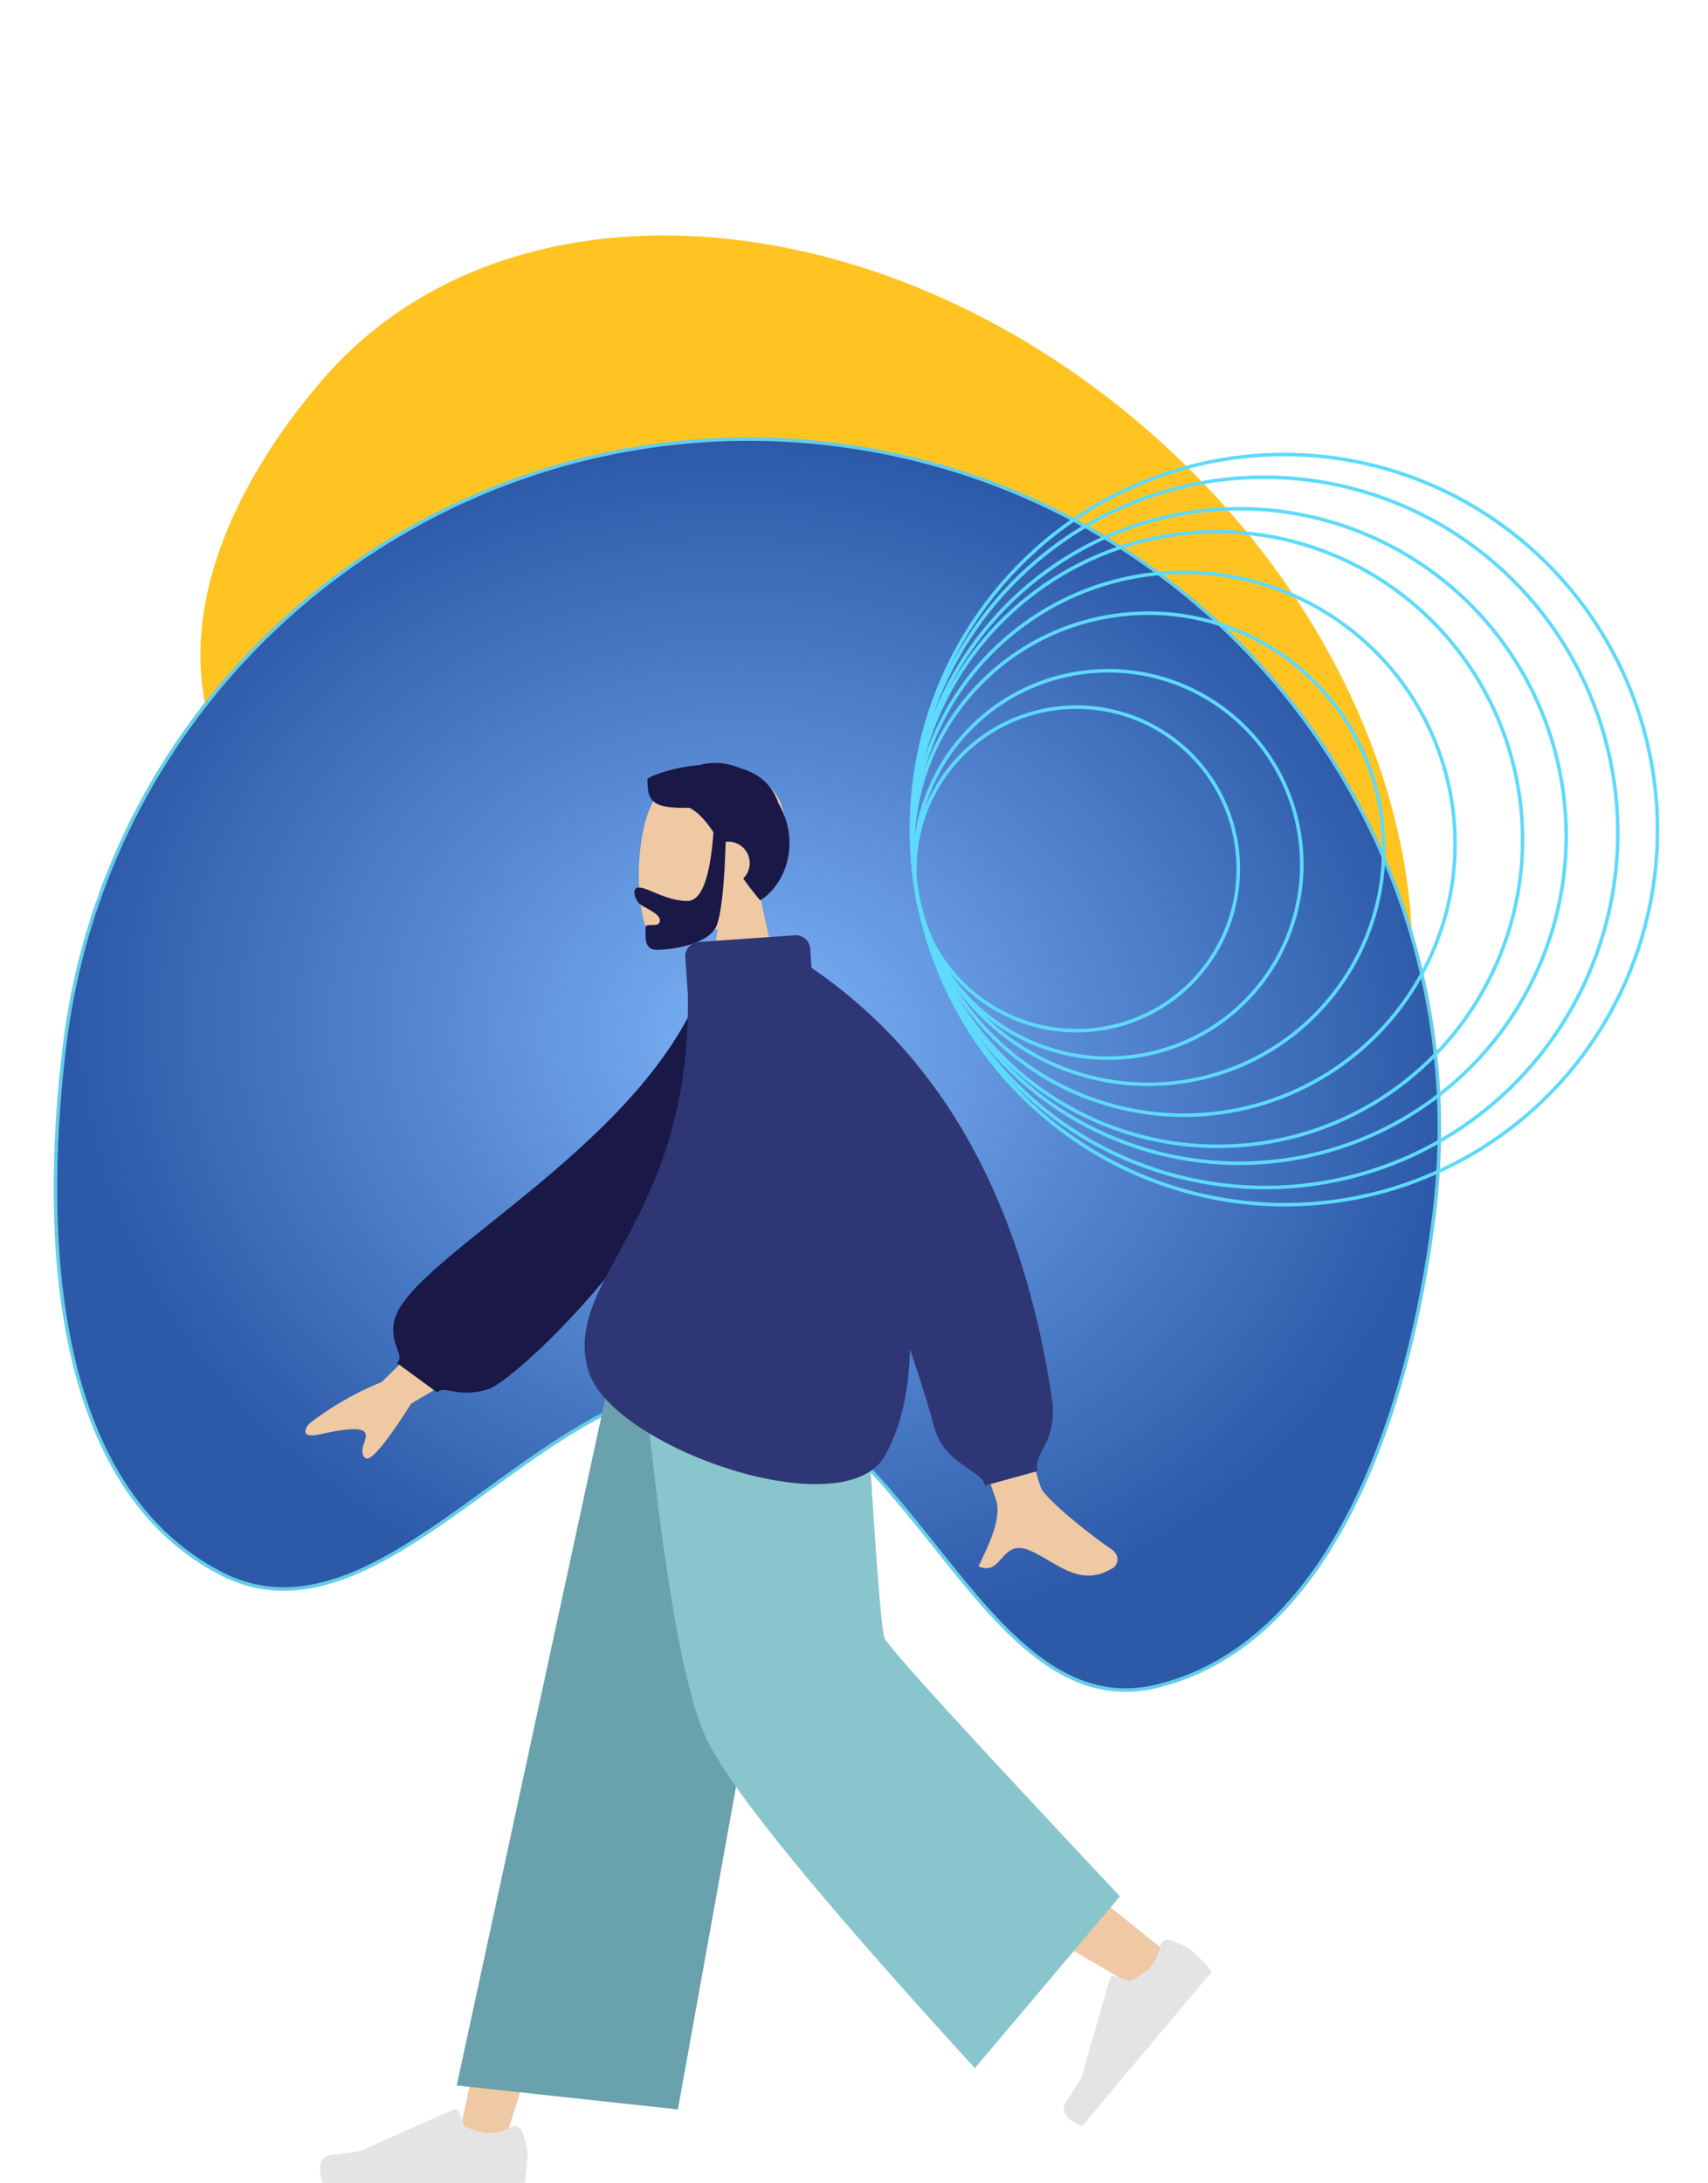 <svg xmlns="http://www.w3.org/2000/svg" xmlns:xlink="http://www.w3.org/1999/xlink" width="483.791" height="618.113" viewBox="0 0 483.791 618.113">
  <defs>
    <radialGradient id="radial-gradient" cx="0.5" cy="0.5" r="0.5" gradientUnits="objectBoundingBox">
      <stop offset="0" stop-color="#7cb3f8"/>
      <stop offset="1" stop-color="#2c59a8"/>
    </radialGradient>
  </defs>
  <g id="Group_14" data-name="Group 14" transform="translate(0 0)">
    <g id="Path_3" data-name="Path 3" transform="matrix(-0.755, -0.656, 0.656, -0.755, 302.58, 430.436)" fill="#ffc421">
      <path d="M 185.587 247.176 C 173.021 247.176 160.463 246.208 148.262 244.299 C 136.372 242.439 124.677 239.663 113.502 236.049 C 102.531 232.501 91.95 228.109 82.053 222.997 C 72.252 217.934 63.036 212.12 54.661 205.716 C 46.288 199.314 38.688 192.271 32.07 184.781 C 25.391 177.222 19.656 169.142 15.022 160.766 C 10.304 152.237 6.681 143.313 4.253 134.242 C 1.763 124.935 0.5 115.357 0.5 105.772 C 0.5 94.675 1.382 84.037 3.122 74.155 C 5.117 62.825 8.241 52.536 12.406 43.574 C 22.363 22.151 38.178 8.26 59.411 2.287 C 63.627 1.101 67.927 0.5 72.191 0.5 C 76.927 0.5 81.641 1.205 86.603 2.654 C 91.041 3.951 95.583 5.82 100.49 8.369 C 109.639 13.122 118.777 19.632 127.615 25.929 C 146.44 39.341 165.907 53.21 188.642 53.21 C 211.858 53.21 230.554 39.2 248.636 25.652 C 257.187 19.244 265.265 13.191 273.733 8.594 C 278.27 6.13 282.486 4.325 286.62 3.073 C 291.237 1.676 295.648 0.997 300.105 0.997 C 304.206 0.997 308.367 1.602 312.473 2.796 C 317.983 4.398 323.201 6.597 327.982 9.332 C 332.534 11.937 336.804 15.092 340.673 18.711 C 347.844 25.42 353.86 33.911 358.553 43.948 C 362.745 52.913 365.906 63.148 367.949 74.37 C 369.758 84.301 370.674 94.866 370.674 105.772 C 370.674 115.357 369.411 124.935 366.921 134.242 C 364.493 143.313 360.87 152.237 356.152 160.766 C 351.519 169.142 345.783 177.222 339.104 184.781 C 332.487 192.271 324.886 199.314 316.513 205.716 C 308.138 212.12 298.922 217.934 289.121 222.997 C 279.224 228.109 268.643 232.501 257.672 236.049 C 246.497 239.663 234.802 242.439 222.912 244.299 C 210.711 246.208 198.153 247.176 185.587 247.176 Z" stroke="none"/>
      <path d="M 185.587 246.676 C 198.127 246.676 210.659 245.71 222.835 243.805 C 234.699 241.949 246.368 239.179 257.518 235.573 C 268.463 232.033 279.019 227.653 288.892 222.553 C 298.667 217.503 307.858 211.705 316.21 205.319 C 324.557 198.937 332.133 191.915 338.73 184.45 C 345.384 176.918 351.099 168.868 355.715 160.524 C 360.413 152.031 364.021 143.145 366.438 134.112 C 368.917 124.848 370.174 115.313 370.174 105.772 C 370.174 94.896 369.26 84.361 367.457 74.459 C 365.422 63.28 362.274 53.086 358.1 44.16 C 353.434 34.181 347.456 25.741 340.331 19.077 C 336.491 15.484 332.253 12.351 327.734 9.766 C 322.987 7.05 317.806 4.867 312.333 3.276 C 308.273 2.096 304.159 1.497 300.105 1.497 C 295.698 1.497 291.334 2.169 286.765 3.552 C 282.663 4.793 278.479 6.586 273.972 9.033 C 265.535 13.613 257.472 19.655 248.935 26.052 C 230.789 39.65 212.024 53.71 188.642 53.71 C 165.747 53.71 146.214 39.794 127.324 26.336 C 118.095 19.76 109.377 13.549 100.26 8.813 C 95.382 6.279 90.869 4.422 86.463 3.134 C 81.547 1.698 76.879 1 72.191 1 C 67.972 1 63.718 1.595 59.546 2.769 C 38.46 8.7 22.752 22.5 12.859 43.785 C 8.712 52.708 5.602 62.955 3.615 74.241 C 1.88 84.095 1 94.704 1 105.772 C 1 115.313 2.257 124.848 4.737 134.112 C 7.154 143.145 10.762 152.031 15.459 160.524 C 20.075 168.868 25.79 176.918 32.445 184.45 C 39.041 191.915 46.618 198.937 54.965 205.319 C 63.316 211.705 72.507 217.503 82.283 222.553 C 92.156 227.653 102.711 232.033 113.656 235.573 C 124.806 239.179 136.476 241.949 148.34 243.805 C 160.515 245.71 173.047 246.676 185.587 246.676 M 185.587 247.676 C 83.09 247.676 2.346191467950121e-05 184.144 2.346191467950121e-05 105.772 C 2.346191467950121e-05 64.706 12.115 15.071 59.275 1.806 C 63.694 0.563 67.99 2.080078047583811e-05 72.191 2.080078047583811e-05 C 112.831 2.080078047583811e-05 144.424 52.71 188.642 52.71 C 233.201 52.71 261.298 0.497 300.105 0.497 C 304.145 0.497 308.309 1.065 312.613 2.316 C 358.246 15.581 371.174 65.02 371.174 105.772 C 371.174 184.144 288.084 247.676 185.587 247.676 Z" stroke="none" fill="#ffc421"/>
    </g>
    <g id="Path_1" data-name="Path 1" transform="translate(41.675 101.426) rotate(7)" fill="url(#radial-gradient)">
      <path d="M 76.213 341.465 C 71.721 341.465 67.192 340.636 62.75 339.002 C 40.325 330.753 23.617 311.549 13.09 281.925 C 8.684 269.53 5.381 255.301 3.272 239.633 C 1.433 225.971 0.5 211.266 0.5 195.925 C 0.5 182.666 1.836 169.415 4.47 156.54 C 7.038 143.993 10.869 131.651 15.857 119.857 C 20.755 108.278 26.817 97.109 33.875 86.662 C 40.866 76.313 48.895 66.582 57.739 57.739 C 66.582 48.895 76.313 40.866 86.662 33.875 C 97.109 26.817 108.278 20.755 119.857 15.857 C 131.651 10.869 143.993 7.038 156.54 4.47 C 169.415 1.836 182.666 0.5 195.926 0.5 C 209.185 0.5 222.436 1.836 235.311 4.47 C 247.858 7.038 260.2 10.869 271.994 15.857 C 283.573 20.755 294.742 26.817 305.189 33.875 C 315.538 40.866 325.269 48.895 334.112 57.739 C 342.956 66.582 350.985 76.313 357.976 86.662 C 365.034 97.109 371.096 108.278 375.994 119.857 C 380.982 131.651 384.813 143.993 387.381 156.54 C 390.015 169.415 391.351 182.666 391.351 195.925 C 391.351 211.002 390.382 225.608 388.47 239.338 C 386.31 254.855 382.967 269.01 378.534 281.41 C 373.57 295.294 367.208 307.039 359.624 316.318 C 355.535 321.32 351.024 325.68 346.216 329.279 C 341.169 333.055 335.663 336.09 329.849 338.3 C 325.527 339.944 321.144 340.777 316.822 340.778 C 316.82 340.778 316.817 340.778 316.814 340.778 C 312.123 340.778 307.479 339.843 302.617 337.919 C 298.255 336.193 293.807 333.702 289.018 330.301 C 280.075 323.952 271.546 315.593 262.516 306.743 C 243.426 288.034 223.686 268.688 199.15 268.688 C 175.121 268.688 154.566 287.84 134.689 306.361 C 125.358 315.056 115.71 324.046 106.05 330.608 C 100.872 334.126 96.079 336.706 91.397 338.495 C 86.167 340.493 81.201 341.465 76.213 341.465 Z" stroke="none"/>
      <path d="M 195.926 1 C 182.699 1 169.482 2.332 156.64 4.96 C 144.125 7.521 131.815 11.342 120.052 16.318 C 108.502 21.203 97.362 27.25 86.941 34.29 C 76.62 41.263 66.913 49.271 58.092 58.092 C 49.271 66.913 41.263 76.62 34.29 86.941 C 27.25 97.362 21.203 108.502 16.318 120.052 C 11.342 131.815 7.521 144.125 4.96 156.64 C 2.332 169.482 1 182.699 1 195.925 C 1 211.244 1.931 225.926 3.767 239.566 C 5.872 255.2 9.167 269.395 13.561 281.758 C 24.036 311.235 40.644 330.337 62.923 338.533 C 67.309 340.146 71.781 340.965 76.213 340.965 C 81.139 340.965 86.047 340.004 91.218 338.028 C 95.864 336.253 100.623 333.691 105.769 330.195 C 115.397 323.654 125.031 314.677 134.348 305.995 C 154.296 287.408 174.924 268.188 199.15 268.188 C 223.892 268.188 243.707 287.606 262.87 306.386 C 271.884 315.22 280.399 323.565 289.309 329.891 C 294.064 333.268 298.478 335.741 302.802 337.452 C 307.606 339.354 312.193 340.278 316.822 340.278 C 321.08 340.278 325.403 339.455 329.672 337.833 C 335.442 335.639 340.907 332.626 345.916 328.878 C 350.692 325.304 355.174 320.972 359.237 316.001 C 366.784 306.767 373.118 295.072 378.063 281.242 C 382.485 268.874 385.82 254.753 387.975 239.269 C 389.883 225.562 390.851 210.979 390.851 195.925 C 390.851 182.699 389.519 169.482 386.891 156.64 C 384.33 144.125 380.509 131.815 375.533 120.052 C 370.648 108.502 364.601 97.362 357.561 86.941 C 350.588 76.62 342.58 66.913 333.759 58.092 C 324.938 49.271 315.231 41.263 304.91 34.29 C 294.489 27.25 283.349 21.203 271.799 16.318 C 260.036 11.342 247.726 7.521 235.211 4.96 C 222.369 2.332 209.152 1 195.926 1 M 195.926 0 C 304.132 0 391.851 87.719 391.851 195.925 C 391.851 252.193 378.202 320.452 330.027 338.767 C 325.484 340.495 321.088 341.278 316.822 341.278 C 275.854 341.278 246.192 269.188 199.15 269.188 C 152.47 269.188 119.116 341.965 76.213 341.965 C 71.778 341.965 67.242 341.187 62.577 339.471 C 12.79 321.156 0 252.626 0 195.925 C 0 87.719 87.719 0 195.926 0 Z" stroke="none" fill="#65cde8"/>
    </g>
    <g id="humaaans_standing-2" data-name="humaaans/standing-2" transform="translate(86.508 216.01)">
      <g id="humaaan-8" transform="translate(0 0)">
        <g id="Head_Front_Short-Beard" data-name="Head/Front/Short-Beard" transform="translate(93.175)">
          <g id="Head" transform="translate(1.255 2.007)">
            <path id="Path_31" data-name="Path 31" d="M34.194,34.957c4.67-5.482,7.831-12.2,7.3-19.728C39.976-6.461,9.782-1.69,3.909,9.258S-1.267,47.974,6.324,49.93c3.027.78,9.476-1.131,16.039-5.087l-4.12,29.145H42.569Z" transform="translate(0 0)" fill="#efc8a4" fill-rule="evenodd"/>
          </g>
          <path id="Hair" d="M78.6,49.9q-1.4,19.456-7.389,19.456c-5.993,0-11.077-3.8-13.706-3.8-1.917,0-1.489,2.4-.219,4.177,1.048,1.467,6.153,2.882,6.153,5.156s-4.033.515-4.033,1.864c0,2.232-.709,6.428,3.164,6.428,3.92,0,15.159-1.429,17.085-7.246q1.864-5.632,2.411-23.341a6.086,6.086,0,0,1,6.806,6.038,6.063,6.063,0,0,1-1.832,4.35c1.407,1.986,2.984,4.061,4.791,6.2,6.789-4.073,11.826-16,5.189-27.449-1.835-5.611-5.988-8.608-10.892-10a17.643,17.643,0,0,0-11.579-.853c-6.825.585-12.919,2.667-14.647,3.9,0,6.462,1.252,8.379,11.946,8.21C74.478,44.373,76.5,46.763,78.6,49.9Z" transform="translate(-56.2 -30.265)" fill="#191847" fill-rule="evenodd"/>
        </g>
        <g id="Bottom_Standing_Baggy-Pants" data-name="Bottom/Standing/Baggy-Pants" transform="translate(4.149 159.868)">
          <path id="Leg" d="M236.034,0,186.288,125.909,152.923,232.353H139.748L190.755,0Z" transform="translate(-101.234)" fill="#efc8a4" fill-rule="evenodd"/>
          <path id="Leg-2" data-name="Leg" d="M81.537,0c.53,44.245,8.255,103.814,9.489,106.572q1.235,2.758,85.217,70.146l-9.074,9.711Q68.077,128.651,63.491,120.945C58.906,113.24,43.978,42.328,31.992,0Z" transform="translate(63.281)" fill="#efc8a4" fill-rule="evenodd"/>
          <g id="Accessories_Shoe_Flat-Sneaker" data-name="Accessories/Shoe/Flat-Sneaker" transform="matrix(-0.643, 0.766, -0.766, -0.643, 253.164, 181.684)">
            <path id="shoe" d="M1.7,14.8A21.762,21.762,0,0,1,0,8,50.856,50.856,0,0,1,.913,0H58.079q2.228,7.367-2.573,7.954T47.53,9.015L20.96,20.86a1.013,1.013,0,0,1-1.338-.513l-.011-.026L17.9,16.177A18.227,18.227,0,0,0,10.679,14.1a16.357,16.357,0,0,0-6.236,1.823h0a2.027,2.027,0,0,1-2.687-1Q1.726,14.863,1.7,14.8Z" transform="translate(0 0)" fill="#e4e4e4" fill-rule="evenodd"/>
          </g>
          <g id="Accessories_Shoe_Flat-Sneaker-2" data-name="Accessories/Shoe/Flat-Sneaker" transform="translate(0 221.287)">
            <path id="shoe-2" data-name="shoe" d="M58.127,26.313a21.762,21.762,0,0,1,1.7,6.794,50.857,50.857,0,0,1-.913,8H1.749q-2.228-7.367,2.573-7.954T12.3,32.094l26.57-11.845a1.013,1.013,0,0,1,1.338.513l.011.026,1.708,4.143a18.227,18.227,0,0,0,7.223,2.074,16.357,16.357,0,0,0,6.236-1.823h0a2.027,2.027,0,0,1,2.687,1Q58.1,26.246,58.127,26.313Z" transform="translate(-1.043 -20.161)" fill="#e4e4e4" fill-rule="evenodd"/>
          </g>
          <path id="Pant" d="M195.759,221.39l-62.64-6.8L179.543,0h56.106Z" transform="translate(-94.406 0)" fill="#69a1ac" fill-rule="evenodd"/>
          <path id="Pant-2" data-name="Pant" d="M181.482,161.052l-41.089,48.634q-64.917-70.9-75.693-92.525T45.324,0h63.164q4.7,84.048,6.333,87.959T181.482,161.052Z" transform="translate(45.084)" fill="#89c5cc" fill-rule="evenodd"/>
        </g>
        <g id="Body_Turtle-Neck" data-name="Body/Turtle-Neck" transform="translate(0 48.792)">
          <path id="Skin" d="M73.406,95.692,44.694,123.7a87.038,87.038,0,0,0-20.534,11.8c-1.2,1.447-2.506,4.221,3.139,2.98s11.64-2.293,12.7-.457-2.065,4.649-.1,7.053q1.961,2.4,13.19-15.286l29.856-17.6ZM213.8,70.343l-22.194.083q25.355,82.147,26.919,86.022c2.345,5.813-2.618,14.664-4.74,19.421,6.912,3.092,6.176-8.363,14.9-4.305,7.959,3.7,14.013,10.411,23.209,4.738,1.131-.7,2.369-3.324-.624-5.376-7.457-5.114-18.2-14.063-19.656-17.008Q228.643,147.892,213.8,70.343Z" transform="translate(-23.113 2.815)" fill="#efc8a4" fill-rule="evenodd"/>
          <path id="Clothes-Back" d="M0,112.187l8.6,2.261c18.007-47.414,91.573-74.372,97.5-92.167,2.174-6.526-2.329-10.314.327-12.128L95.806.853c-2.118,2.074-5.86-2.386-14.675-.266S5.037,54.62,0,112.187Z" transform="translate(132.841 121.96) rotate(175)" fill="#191847" fill-rule="evenodd"/>
          <path id="Clothes-Front" d="M71.156,11.754c1.011,64.612-36.34,81.094-28.021,107.014,6.871,21.4,72.63,44.413,84.01,23.432,4.606-8.493,6.7-18.764,6.933-29.932q4.362,12.869,6.9,22.158c2.919,10.683,14.235,12.38,14.235,16.5l14.909-4.116c-1.011-5.591,6.017-8.313,4.133-20.8Q161.589,42.055,106.2,4.3l-.382-5.464a4.054,4.054,0,0,0-4.327-3.761l-27.3,1.909a4.054,4.054,0,0,0-3.761,4.327Z" transform="translate(37.163 4.934)" fill="#2f3676" fill-rule="evenodd"/>
        </g>
      </g>
    </g>
    <g id="Group_3" data-name="Group 3" transform="translate(483.791 325.797) rotate(172)">
      <g id="Group_1" data-name="Group 1" transform="translate(0 0)">
        <g id="Ellipse_10" data-name="Ellipse 10" fill="none" stroke="#5edafb" stroke-width="1">
          <ellipse cx="106.154" cy="106.719" rx="106.154" ry="106.719" stroke="none"/>
          <ellipse cx="106.154" cy="106.719" rx="105.654" ry="106.219" fill="none"/>
        </g>
      </g>
      <g id="Ellipse_9" data-name="Ellipse 9" transform="translate(11.293 5.646)" fill="none" stroke="#5edafb" stroke-width="1">
        <ellipse cx="100.508" cy="101.072" rx="100.508" ry="101.072" stroke="none"/>
        <ellipse cx="100.508" cy="101.072" rx="100.008" ry="100.572" fill="none"/>
      </g>
      <g id="Ellipse_8" data-name="Ellipse 8" transform="translate(25.974 13.552)" fill="none" stroke="#5edafb" stroke-width="1">
        <ellipse cx="93.167" cy="93.167" rx="93.167" ry="93.167" stroke="none"/>
        <ellipse cx="93.167" cy="93.167" rx="92.667" ry="92.667" fill="none"/>
      </g>
      <g id="Ellipse_7" data-name="Ellipse 7" transform="translate(38.396 19.198)" fill="none" stroke="#5edafb" stroke-width="1">
        <ellipse cx="86.956" cy="87.521" rx="86.956" ry="87.521" stroke="none"/>
        <ellipse cx="86.956" cy="87.521" rx="86.456" ry="87.021" fill="none"/>
      </g>
      <g id="Ellipse_6" data-name="Ellipse 6" transform="translate(57.594 29.362)" fill="none" stroke="#5edafb" stroke-width="1">
        <ellipse cx="77.357" cy="77.357" rx="77.357" ry="77.357" stroke="none"/>
        <ellipse cx="77.357" cy="77.357" rx="76.857" ry="76.857" fill="none"/>
      </g>
      <g id="Ellipse_5" data-name="Ellipse 5" transform="translate(77.922 39.525)" fill="none" stroke="#5edafb" stroke-width="1">
        <ellipse cx="67.193" cy="67.193" rx="67.193" ry="67.193" stroke="none"/>
        <ellipse cx="67.193" cy="67.193" rx="66.693" ry="66.693" fill="none"/>
      </g>
      <g id="Ellipse_4" data-name="Ellipse 4" transform="translate(101.637 48.56)" fill="none" stroke="#5edafb" stroke-width="1">
        <ellipse cx="55.336" cy="55.336" rx="55.336" ry="55.336" stroke="none"/>
        <ellipse cx="55.336" cy="55.336" rx="54.836" ry="54.836" fill="none"/>
      </g>
      <g id="Ellipse_3" data-name="Ellipse 3" transform="translate(119.706 57.594)" fill="none" stroke="#5edafb" stroke-width="1">
        <ellipse cx="46.301" cy="46.301" rx="46.301" ry="46.301" stroke="none"/>
        <ellipse cx="46.301" cy="46.301" rx="45.801" ry="45.801" fill="none"/>
      </g>
    </g>
  </g>
</svg>
